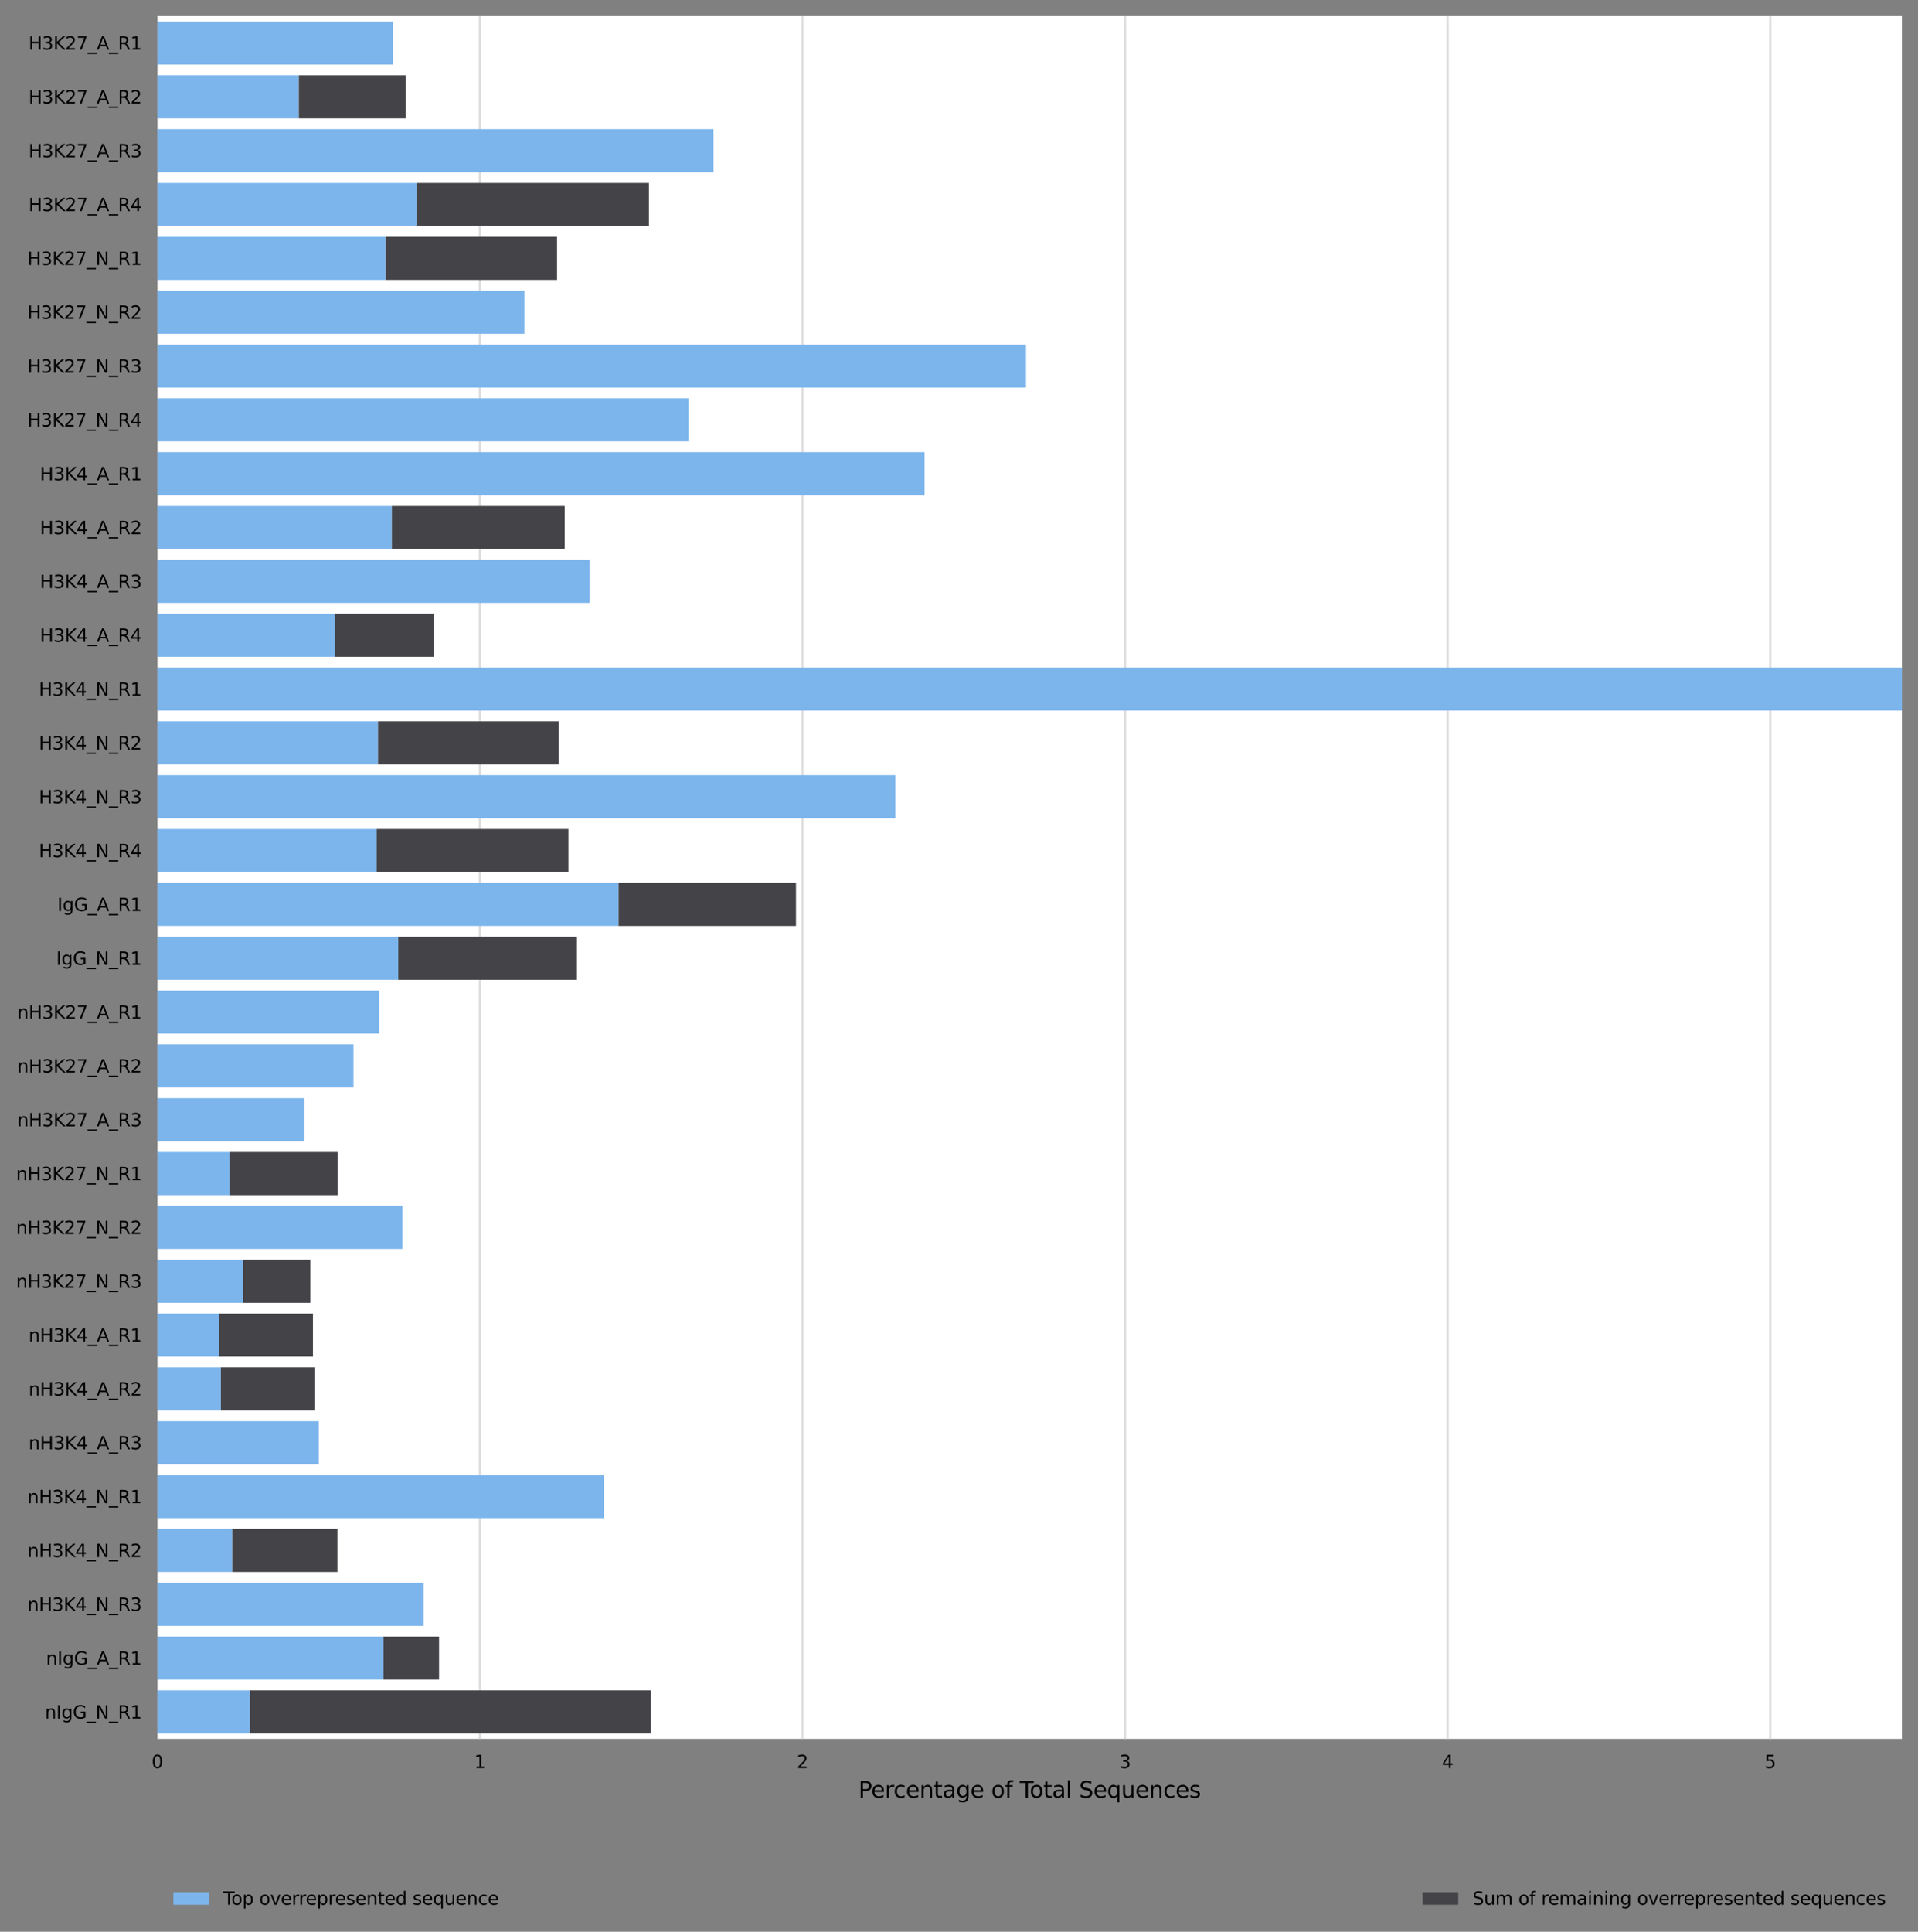 <?xml version="1.0" encoding="utf-8" standalone="no"?>
<!DOCTYPE svg PUBLIC "-//W3C//DTD SVG 1.1//EN"
  "http://www.w3.org/Graphics/SVG/1.1/DTD/svg11.dtd">
<svg xmlns:xlink="http://www.w3.org/1999/xlink" width="858.836pt" height="864.899pt" viewBox="0 0 858.836 864.899" xmlns="http://www.w3.org/2000/svg" version="1.1">
 <rect x="0" y="0" width="858.836" height="864.899" fill="#808080" stroke="none"/>
 <defs>
  <style type="text/css">*{stroke-linejoin: round; stroke-linecap: butt}</style>
 </defs>
 <g id="figure_1">
  <g id="axes_1">
   <g id="patch_1">
    <path d="M 70.436 778.539 
L 851.636 778.539 
L 851.636 7.2 
L 70.436 7.2 
z
" style="fill: #ffffff"/>
   </g>
   <g id="matplotlib.axis_1">
    <g id="xtick_1">
     <g id="line2d_1">
      <path d="M 70.436 778.539 
L 70.436 7.2 
" clip-path="url(#pd6e73c3d47)" style="fill: none; stroke: #dedede; stroke-linecap: square"/>
     </g>
     <g id="text_1">
      <!-- 0 -->
      <g transform="translate(67.891 791.618) scale(0.08 -0.08)">
       <defs>
        <path id="DejaVuSans-30" d="M 2034 4250 
Q 1547 4250 1301 3770 
Q 1056 3291 1056 2328 
Q 1056 1369 1301 889 
Q 1547 409 2034 409 
Q 2525 409 2770 889 
Q 3016 1369 3016 2328 
Q 3016 3291 2770 3770 
Q 2525 4250 2034 4250 
z
M 2034 4750 
Q 2819 4750 3233 4129 
Q 3647 3509 3647 2328 
Q 3647 1150 3233 529 
Q 2819 -91 2034 -91 
Q 1250 -91 836 529 
Q 422 1150 422 2328 
Q 422 3509 836 4129 
Q 1250 4750 2034 4750 
z
" transform="scale(0.016)"/>
       </defs>
       <use xlink:href="#DejaVuSans-30"/>
      </g>
     </g>
    </g>
    <g id="xtick_2">
     <g id="line2d_2">
      <path d="M 214.886 778.539 
L 214.886 7.2 
" clip-path="url(#pd6e73c3d47)" style="fill: none; stroke: #dedede; stroke-linecap: square"/>
     </g>
     <g id="text_2">
      <!-- 1 -->
      <g transform="translate(212.341 791.618) scale(0.08 -0.08)">
       <defs>
        <path id="DejaVuSans-31" d="M 794 531 
L 1825 531 
L 1825 4091 
L 703 3866 
L 703 4441 
L 1819 4666 
L 2450 4666 
L 2450 531 
L 3481 531 
L 3481 0 
L 794 0 
L 794 531 
z
" transform="scale(0.016)"/>
       </defs>
       <use xlink:href="#DejaVuSans-31"/>
      </g>
     </g>
    </g>
    <g id="xtick_3">
     <g id="line2d_3">
      <path d="M 359.336 778.539 
L 359.336 7.2 
" clip-path="url(#pd6e73c3d47)" style="fill: none; stroke: #dedede; stroke-linecap: square"/>
     </g>
     <g id="text_3">
      <!-- 2 -->
      <g transform="translate(356.791 791.618) scale(0.08 -0.08)">
       <defs>
        <path id="DejaVuSans-32" d="M 1228 531 
L 3431 531 
L 3431 0 
L 469 0 
L 469 531 
Q 828 903 1448 1529 
Q 2069 2156 2228 2338 
Q 2531 2678 2651 2914 
Q 2772 3150 2772 3378 
Q 2772 3750 2511 3984 
Q 2250 4219 1831 4219 
Q 1534 4219 1204 4116 
Q 875 4013 500 3803 
L 500 4441 
Q 881 4594 1212 4672 
Q 1544 4750 1819 4750 
Q 2544 4750 2975 4387 
Q 3406 4025 3406 3419 
Q 3406 3131 3298 2873 
Q 3191 2616 2906 2266 
Q 2828 2175 2409 1742 
Q 1991 1309 1228 531 
z
" transform="scale(0.016)"/>
       </defs>
       <use xlink:href="#DejaVuSans-32"/>
      </g>
     </g>
    </g>
    <g id="xtick_4">
     <g id="line2d_4">
      <path d="M 503.786 778.539 
L 503.786 7.2 
" clip-path="url(#pd6e73c3d47)" style="fill: none; stroke: #dedede; stroke-linecap: square"/>
     </g>
     <g id="text_4">
      <!-- 3 -->
      <g transform="translate(501.241 791.618) scale(0.08 -0.08)">
       <defs>
        <path id="DejaVuSans-33" d="M 2597 2516 
Q 3050 2419 3304 2112 
Q 3559 1806 3559 1356 
Q 3559 666 3084 287 
Q 2609 -91 1734 -91 
Q 1441 -91 1130 -33 
Q 819 25 488 141 
L 488 750 
Q 750 597 1062 519 
Q 1375 441 1716 441 
Q 2309 441 2620 675 
Q 2931 909 2931 1356 
Q 2931 1769 2642 2001 
Q 2353 2234 1838 2234 
L 1294 2234 
L 1294 2753 
L 1863 2753 
Q 2328 2753 2575 2939 
Q 2822 3125 2822 3475 
Q 2822 3834 2567 4026 
Q 2313 4219 1838 4219 
Q 1578 4219 1281 4162 
Q 984 4106 628 3988 
L 628 4550 
Q 988 4650 1302 4700 
Q 1616 4750 1894 4750 
Q 2613 4750 3031 4423 
Q 3450 4097 3450 3541 
Q 3450 3153 3228 2886 
Q 3006 2619 2597 2516 
z
" transform="scale(0.016)"/>
       </defs>
       <use xlink:href="#DejaVuSans-33"/>
      </g>
     </g>
    </g>
    <g id="xtick_5">
     <g id="line2d_5">
      <path d="M 648.235 778.539 
L 648.235 7.2 
" clip-path="url(#pd6e73c3d47)" style="fill: none; stroke: #dedede; stroke-linecap: square"/>
     </g>
     <g id="text_5">
      <!-- 4 -->
      <g transform="translate(645.69 791.618) scale(0.08 -0.08)">
       <defs>
        <path id="DejaVuSans-34" d="M 2419 4116 
L 825 1625 
L 2419 1625 
L 2419 4116 
z
M 2253 4666 
L 3047 4666 
L 3047 1625 
L 3713 1625 
L 3713 1100 
L 3047 1100 
L 3047 0 
L 2419 0 
L 2419 1100 
L 313 1100 
L 313 1709 
L 2253 4666 
z
" transform="scale(0.016)"/>
       </defs>
       <use xlink:href="#DejaVuSans-34"/>
      </g>
     </g>
    </g>
    <g id="xtick_6">
     <g id="line2d_6">
      <path d="M 792.685 778.539 
L 792.685 7.2 
" clip-path="url(#pd6e73c3d47)" style="fill: none; stroke: #dedede; stroke-linecap: square"/>
     </g>
     <g id="text_6">
      <!-- 5 -->
      <g transform="translate(790.14 791.618) scale(0.08 -0.08)">
       <defs>
        <path id="DejaVuSans-35" d="M 691 4666 
L 3169 4666 
L 3169 4134 
L 1269 4134 
L 1269 2991 
Q 1406 3038 1543 3061 
Q 1681 3084 1819 3084 
Q 2600 3084 3056 2656 
Q 3513 2228 3513 1497 
Q 3513 744 3044 326 
Q 2575 -91 1722 -91 
Q 1428 -91 1123 -41 
Q 819 9 494 109 
L 494 744 
Q 775 591 1075 516 
Q 1375 441 1709 441 
Q 2250 441 2565 725 
Q 2881 1009 2881 1497 
Q 2881 1984 2565 2268 
Q 2250 2553 1709 2553 
Q 1456 2553 1204 2497 
Q 953 2441 691 2322 
L 691 4666 
z
" transform="scale(0.016)"/>
       </defs>
       <use xlink:href="#DejaVuSans-35"/>
      </g>
     </g>
    </g>
    <g id="text_7">
     <!-- Percentage of Total Sequences -->
     <g transform="translate(384.381 804.88) scale(0.1 -0.1)">
      <defs>
       <path id="DejaVuSans-50" d="M 1259 4147 
L 1259 2394 
L 2053 2394 
Q 2494 2394 2734 2622 
Q 2975 2850 2975 3272 
Q 2975 3691 2734 3919 
Q 2494 4147 2053 4147 
L 1259 4147 
z
M 628 4666 
L 2053 4666 
Q 2838 4666 3239 4311 
Q 3641 3956 3641 3272 
Q 3641 2581 3239 2228 
Q 2838 1875 2053 1875 
L 1259 1875 
L 1259 0 
L 628 0 
L 628 4666 
z
" transform="scale(0.016)"/>
       <path id="DejaVuSans-65" d="M 3597 1894 
L 3597 1613 
L 953 1613 
Q 991 1019 1311 708 
Q 1631 397 2203 397 
Q 2534 397 2845 478 
Q 3156 559 3463 722 
L 3463 178 
Q 3153 47 2828 -22 
Q 2503 -91 2169 -91 
Q 1331 -91 842 396 
Q 353 884 353 1716 
Q 353 2575 817 3079 
Q 1281 3584 2069 3584 
Q 2775 3584 3186 3129 
Q 3597 2675 3597 1894 
z
M 3022 2063 
Q 3016 2534 2758 2815 
Q 2500 3097 2075 3097 
Q 1594 3097 1305 2825 
Q 1016 2553 972 2059 
L 3022 2063 
z
" transform="scale(0.016)"/>
       <path id="DejaVuSans-72" d="M 2631 2963 
Q 2534 3019 2420 3045 
Q 2306 3072 2169 3072 
Q 1681 3072 1420 2755 
Q 1159 2438 1159 1844 
L 1159 0 
L 581 0 
L 581 3500 
L 1159 3500 
L 1159 2956 
Q 1341 3275 1631 3429 
Q 1922 3584 2338 3584 
Q 2397 3584 2469 3576 
Q 2541 3569 2628 3553 
L 2631 2963 
z
" transform="scale(0.016)"/>
       <path id="DejaVuSans-63" d="M 3122 3366 
L 3122 2828 
Q 2878 2963 2633 3030 
Q 2388 3097 2138 3097 
Q 1578 3097 1268 2742 
Q 959 2388 959 1747 
Q 959 1106 1268 751 
Q 1578 397 2138 397 
Q 2388 397 2633 464 
Q 2878 531 3122 666 
L 3122 134 
Q 2881 22 2623 -34 
Q 2366 -91 2075 -91 
Q 1284 -91 818 406 
Q 353 903 353 1747 
Q 353 2603 823 3093 
Q 1294 3584 2113 3584 
Q 2378 3584 2631 3529 
Q 2884 3475 3122 3366 
z
" transform="scale(0.016)"/>
       <path id="DejaVuSans-6e" d="M 3513 2113 
L 3513 0 
L 2938 0 
L 2938 2094 
Q 2938 2591 2744 2837 
Q 2550 3084 2163 3084 
Q 1697 3084 1428 2787 
Q 1159 2491 1159 1978 
L 1159 0 
L 581 0 
L 581 3500 
L 1159 3500 
L 1159 2956 
Q 1366 3272 1645 3428 
Q 1925 3584 2291 3584 
Q 2894 3584 3203 3211 
Q 3513 2838 3513 2113 
z
" transform="scale(0.016)"/>
       <path id="DejaVuSans-74" d="M 1172 4494 
L 1172 3500 
L 2356 3500 
L 2356 3053 
L 1172 3053 
L 1172 1153 
Q 1172 725 1289 603 
Q 1406 481 1766 481 
L 2356 481 
L 2356 0 
L 1766 0 
Q 1100 0 847 248 
Q 594 497 594 1153 
L 594 3053 
L 172 3053 
L 172 3500 
L 594 3500 
L 594 4494 
L 1172 4494 
z
" transform="scale(0.016)"/>
       <path id="DejaVuSans-61" d="M 2194 1759 
Q 1497 1759 1228 1600 
Q 959 1441 959 1056 
Q 959 750 1161 570 
Q 1363 391 1709 391 
Q 2188 391 2477 730 
Q 2766 1069 2766 1631 
L 2766 1759 
L 2194 1759 
z
M 3341 1997 
L 3341 0 
L 2766 0 
L 2766 531 
Q 2569 213 2275 61 
Q 1981 -91 1556 -91 
Q 1019 -91 701 211 
Q 384 513 384 1019 
Q 384 1609 779 1909 
Q 1175 2209 1959 2209 
L 2766 2209 
L 2766 2266 
Q 2766 2663 2505 2880 
Q 2244 3097 1772 3097 
Q 1472 3097 1187 3025 
Q 903 2953 641 2809 
L 641 3341 
Q 956 3463 1253 3523 
Q 1550 3584 1831 3584 
Q 2591 3584 2966 3190 
Q 3341 2797 3341 1997 
z
" transform="scale(0.016)"/>
       <path id="DejaVuSans-67" d="M 2906 1791 
Q 2906 2416 2648 2759 
Q 2391 3103 1925 3103 
Q 1463 3103 1205 2759 
Q 947 2416 947 1791 
Q 947 1169 1205 825 
Q 1463 481 1925 481 
Q 2391 481 2648 825 
Q 2906 1169 2906 1791 
z
M 3481 434 
Q 3481 -459 3084 -895 
Q 2688 -1331 1869 -1331 
Q 1566 -1331 1297 -1286 
Q 1028 -1241 775 -1147 
L 775 -588 
Q 1028 -725 1275 -790 
Q 1522 -856 1778 -856 
Q 2344 -856 2625 -561 
Q 2906 -266 2906 331 
L 2906 616 
Q 2728 306 2450 153 
Q 2172 0 1784 0 
Q 1141 0 747 490 
Q 353 981 353 1791 
Q 353 2603 747 3093 
Q 1141 3584 1784 3584 
Q 2172 3584 2450 3431 
Q 2728 3278 2906 2969 
L 2906 3500 
L 3481 3500 
L 3481 434 
z
" transform="scale(0.016)"/>
       <path id="DejaVuSans-20" transform="scale(0.016)"/>
       <path id="DejaVuSans-6f" d="M 1959 3097 
Q 1497 3097 1228 2736 
Q 959 2375 959 1747 
Q 959 1119 1226 758 
Q 1494 397 1959 397 
Q 2419 397 2687 759 
Q 2956 1122 2956 1747 
Q 2956 2369 2687 2733 
Q 2419 3097 1959 3097 
z
M 1959 3584 
Q 2709 3584 3137 3096 
Q 3566 2609 3566 1747 
Q 3566 888 3137 398 
Q 2709 -91 1959 -91 
Q 1206 -91 779 398 
Q 353 888 353 1747 
Q 353 2609 779 3096 
Q 1206 3584 1959 3584 
z
" transform="scale(0.016)"/>
       <path id="DejaVuSans-66" d="M 2375 4863 
L 2375 4384 
L 1825 4384 
Q 1516 4384 1395 4259 
Q 1275 4134 1275 3809 
L 1275 3500 
L 2222 3500 
L 2222 3053 
L 1275 3053 
L 1275 0 
L 697 0 
L 697 3053 
L 147 3053 
L 147 3500 
L 697 3500 
L 697 3744 
Q 697 4328 969 4595 
Q 1241 4863 1831 4863 
L 2375 4863 
z
" transform="scale(0.016)"/>
       <path id="DejaVuSans-54" d="M -19 4666 
L 3928 4666 
L 3928 4134 
L 2272 4134 
L 2272 0 
L 1638 0 
L 1638 4134 
L -19 4134 
L -19 4666 
z
" transform="scale(0.016)"/>
       <path id="DejaVuSans-6c" d="M 603 4863 
L 1178 4863 
L 1178 0 
L 603 0 
L 603 4863 
z
" transform="scale(0.016)"/>
       <path id="DejaVuSans-53" d="M 3425 4513 
L 3425 3897 
Q 3066 4069 2747 4153 
Q 2428 4238 2131 4238 
Q 1616 4238 1336 4038 
Q 1056 3838 1056 3469 
Q 1056 3159 1242 3001 
Q 1428 2844 1947 2747 
L 2328 2669 
Q 3034 2534 3370 2195 
Q 3706 1856 3706 1288 
Q 3706 609 3251 259 
Q 2797 -91 1919 -91 
Q 1588 -91 1214 -16 
Q 841 59 441 206 
L 441 856 
Q 825 641 1194 531 
Q 1563 422 1919 422 
Q 2459 422 2753 634 
Q 3047 847 3047 1241 
Q 3047 1584 2836 1778 
Q 2625 1972 2144 2069 
L 1759 2144 
Q 1053 2284 737 2584 
Q 422 2884 422 3419 
Q 422 4038 858 4394 
Q 1294 4750 2059 4750 
Q 2388 4750 2728 4690 
Q 3069 4631 3425 4513 
z
" transform="scale(0.016)"/>
       <path id="DejaVuSans-71" d="M 947 1747 
Q 947 1113 1208 752 
Q 1469 391 1925 391 
Q 2381 391 2643 752 
Q 2906 1113 2906 1747 
Q 2906 2381 2643 2742 
Q 2381 3103 1925 3103 
Q 1469 3103 1208 2742 
Q 947 2381 947 1747 
z
M 2906 525 
Q 2725 213 2448 61 
Q 2172 -91 1784 -91 
Q 1150 -91 751 415 
Q 353 922 353 1747 
Q 353 2572 751 3078 
Q 1150 3584 1784 3584 
Q 2172 3584 2448 3432 
Q 2725 3281 2906 2969 
L 2906 3500 
L 3481 3500 
L 3481 -1331 
L 2906 -1331 
L 2906 525 
z
" transform="scale(0.016)"/>
       <path id="DejaVuSans-75" d="M 544 1381 
L 544 3500 
L 1119 3500 
L 1119 1403 
Q 1119 906 1312 657 
Q 1506 409 1894 409 
Q 2359 409 2629 706 
Q 2900 1003 2900 1516 
L 2900 3500 
L 3475 3500 
L 3475 0 
L 2900 0 
L 2900 538 
Q 2691 219 2414 64 
Q 2138 -91 1772 -91 
Q 1169 -91 856 284 
Q 544 659 544 1381 
z
M 1991 3584 
L 1991 3584 
z
" transform="scale(0.016)"/>
       <path id="DejaVuSans-73" d="M 2834 3397 
L 2834 2853 
Q 2591 2978 2328 3040 
Q 2066 3103 1784 3103 
Q 1356 3103 1142 2972 
Q 928 2841 928 2578 
Q 928 2378 1081 2264 
Q 1234 2150 1697 2047 
L 1894 2003 
Q 2506 1872 2764 1633 
Q 3022 1394 3022 966 
Q 3022 478 2636 193 
Q 2250 -91 1575 -91 
Q 1294 -91 989 -36 
Q 684 19 347 128 
L 347 722 
Q 666 556 975 473 
Q 1284 391 1588 391 
Q 1994 391 2212 530 
Q 2431 669 2431 922 
Q 2431 1156 2273 1281 
Q 2116 1406 1581 1522 
L 1381 1569 
Q 847 1681 609 1914 
Q 372 2147 372 2553 
Q 372 3047 722 3315 
Q 1072 3584 1716 3584 
Q 2034 3584 2315 3537 
Q 2597 3491 2834 3397 
z
" transform="scale(0.016)"/>
      </defs>
      <use xlink:href="#DejaVuSans-50"/>
      <use xlink:href="#DejaVuSans-65" x="56.678"/>
      <use xlink:href="#DejaVuSans-72" x="118.201"/>
      <use xlink:href="#DejaVuSans-63" x="157.064"/>
      <use xlink:href="#DejaVuSans-65" x="212.045"/>
      <use xlink:href="#DejaVuSans-6e" x="273.568"/>
      <use xlink:href="#DejaVuSans-74" x="336.947"/>
      <use xlink:href="#DejaVuSans-61" x="376.156"/>
      <use xlink:href="#DejaVuSans-67" x="437.436"/>
      <use xlink:href="#DejaVuSans-65" x="500.912"/>
      <use xlink:href="#DejaVuSans-20" x="562.436"/>
      <use xlink:href="#DejaVuSans-6f" x="594.223"/>
      <use xlink:href="#DejaVuSans-66" x="655.404"/>
      <use xlink:href="#DejaVuSans-20" x="690.609"/>
      <use xlink:href="#DejaVuSans-54" x="722.396"/>
      <use xlink:href="#DejaVuSans-6f" x="766.48"/>
      <use xlink:href="#DejaVuSans-74" x="827.662"/>
      <use xlink:href="#DejaVuSans-61" x="866.871"/>
      <use xlink:href="#DejaVuSans-6c" x="928.15"/>
      <use xlink:href="#DejaVuSans-20" x="955.934"/>
      <use xlink:href="#DejaVuSans-53" x="987.721"/>
      <use xlink:href="#DejaVuSans-65" x="1051.197"/>
      <use xlink:href="#DejaVuSans-71" x="1112.721"/>
      <use xlink:href="#DejaVuSans-75" x="1176.197"/>
      <use xlink:href="#DejaVuSans-65" x="1239.576"/>
      <use xlink:href="#DejaVuSans-6e" x="1301.1"/>
      <use xlink:href="#DejaVuSans-63" x="1364.479"/>
      <use xlink:href="#DejaVuSans-65" x="1419.459"/>
      <use xlink:href="#DejaVuSans-73" x="1480.982"/>
     </g>
    </g>
   </g>
   <g id="matplotlib.axis_2">
    <g id="ytick_1">
     <g id="text_8">
      <!-- H3K27_A_R1 -->
      <g transform="translate(12.783 22.221) scale(0.08 -0.08)">
       <defs>
        <path id="DejaVuSans-48" d="M 628 4666 
L 1259 4666 
L 1259 2753 
L 3553 2753 
L 3553 4666 
L 4184 4666 
L 4184 0 
L 3553 0 
L 3553 2222 
L 1259 2222 
L 1259 0 
L 628 0 
L 628 4666 
z
" transform="scale(0.016)"/>
        <path id="DejaVuSans-4b" d="M 628 4666 
L 1259 4666 
L 1259 2694 
L 3353 4666 
L 4166 4666 
L 1850 2491 
L 4331 0 
L 3500 0 
L 1259 2247 
L 1259 0 
L 628 0 
L 628 4666 
z
" transform="scale(0.016)"/>
        <path id="DejaVuSans-37" d="M 525 4666 
L 3525 4666 
L 3525 4397 
L 1831 0 
L 1172 0 
L 2766 4134 
L 525 4134 
L 525 4666 
z
" transform="scale(0.016)"/>
        <path id="DejaVuSans-5f" d="M 3263 -1063 
L 3263 -1509 
L -63 -1509 
L -63 -1063 
L 3263 -1063 
z
" transform="scale(0.016)"/>
        <path id="DejaVuSans-41" d="M 2188 4044 
L 1331 1722 
L 3047 1722 
L 2188 4044 
z
M 1831 4666 
L 2547 4666 
L 4325 0 
L 3669 0 
L 3244 1197 
L 1141 1197 
L 716 0 
L 50 0 
L 1831 4666 
z
" transform="scale(0.016)"/>
        <path id="DejaVuSans-52" d="M 2841 2188 
Q 3044 2119 3236 1894 
Q 3428 1669 3622 1275 
L 4263 0 
L 3584 0 
L 2988 1197 
Q 2756 1666 2539 1819 
Q 2322 1972 1947 1972 
L 1259 1972 
L 1259 0 
L 628 0 
L 628 4666 
L 2053 4666 
Q 2853 4666 3247 4331 
Q 3641 3997 3641 3322 
Q 3641 2881 3436 2590 
Q 3231 2300 2841 2188 
z
M 1259 4147 
L 1259 2491 
L 2053 2491 
Q 2509 2491 2742 2702 
Q 2975 2913 2975 3322 
Q 2975 3731 2742 3939 
Q 2509 4147 2053 4147 
L 1259 4147 
z
" transform="scale(0.016)"/>
       </defs>
       <use xlink:href="#DejaVuSans-48"/>
       <use xlink:href="#DejaVuSans-33" x="75.195"/>
       <use xlink:href="#DejaVuSans-4b" x="138.818"/>
       <use xlink:href="#DejaVuSans-32" x="204.395"/>
       <use xlink:href="#DejaVuSans-37" x="268.018"/>
       <use xlink:href="#DejaVuSans-5f" x="331.641"/>
       <use xlink:href="#DejaVuSans-41" x="381.641"/>
       <use xlink:href="#DejaVuSans-5f" x="450.049"/>
       <use xlink:href="#DejaVuSans-52" x="500.049"/>
       <use xlink:href="#DejaVuSans-31" x="569.531"/>
      </g>
     </g>
    </g>
    <g id="ytick_2">
     <g id="text_9">
      <!-- H3K27_A_R2 -->
      <g transform="translate(12.783 46.325) scale(0.08 -0.08)">
       <use xlink:href="#DejaVuSans-48"/>
       <use xlink:href="#DejaVuSans-33" x="75.195"/>
       <use xlink:href="#DejaVuSans-4b" x="138.818"/>
       <use xlink:href="#DejaVuSans-32" x="204.395"/>
       <use xlink:href="#DejaVuSans-37" x="268.018"/>
       <use xlink:href="#DejaVuSans-5f" x="331.641"/>
       <use xlink:href="#DejaVuSans-41" x="381.641"/>
       <use xlink:href="#DejaVuSans-5f" x="450.049"/>
       <use xlink:href="#DejaVuSans-52" x="500.049"/>
       <use xlink:href="#DejaVuSans-32" x="569.531"/>
      </g>
     </g>
    </g>
    <g id="ytick_3">
     <g id="text_10">
      <!-- H3K27_A_R3 -->
      <g transform="translate(12.783 70.43) scale(0.08 -0.08)">
       <use xlink:href="#DejaVuSans-48"/>
       <use xlink:href="#DejaVuSans-33" x="75.195"/>
       <use xlink:href="#DejaVuSans-4b" x="138.818"/>
       <use xlink:href="#DejaVuSans-32" x="204.395"/>
       <use xlink:href="#DejaVuSans-37" x="268.018"/>
       <use xlink:href="#DejaVuSans-5f" x="331.641"/>
       <use xlink:href="#DejaVuSans-41" x="381.641"/>
       <use xlink:href="#DejaVuSans-5f" x="450.049"/>
       <use xlink:href="#DejaVuSans-52" x="500.049"/>
       <use xlink:href="#DejaVuSans-33" x="569.531"/>
      </g>
     </g>
    </g>
    <g id="ytick_4">
     <g id="text_11">
      <!-- H3K27_A_R4 -->
      <g transform="translate(12.783 94.534) scale(0.08 -0.08)">
       <use xlink:href="#DejaVuSans-48"/>
       <use xlink:href="#DejaVuSans-33" x="75.195"/>
       <use xlink:href="#DejaVuSans-4b" x="138.818"/>
       <use xlink:href="#DejaVuSans-32" x="204.395"/>
       <use xlink:href="#DejaVuSans-37" x="268.018"/>
       <use xlink:href="#DejaVuSans-5f" x="331.641"/>
       <use xlink:href="#DejaVuSans-41" x="381.641"/>
       <use xlink:href="#DejaVuSans-5f" x="450.049"/>
       <use xlink:href="#DejaVuSans-52" x="500.049"/>
       <use xlink:href="#DejaVuSans-34" x="569.531"/>
      </g>
     </g>
    </g>
    <g id="ytick_5">
     <g id="text_12">
      <!-- H3K27_N_R1 -->
      <g transform="translate(12.27 118.638) scale(0.08 -0.08)">
       <defs>
        <path id="DejaVuSans-4e" d="M 628 4666 
L 1478 4666 
L 3547 763 
L 3547 4666 
L 4159 4666 
L 4159 0 
L 3309 0 
L 1241 3903 
L 1241 0 
L 628 0 
L 628 4666 
z
" transform="scale(0.016)"/>
       </defs>
       <use xlink:href="#DejaVuSans-48"/>
       <use xlink:href="#DejaVuSans-33" x="75.195"/>
       <use xlink:href="#DejaVuSans-4b" x="138.818"/>
       <use xlink:href="#DejaVuSans-32" x="204.395"/>
       <use xlink:href="#DejaVuSans-37" x="268.018"/>
       <use xlink:href="#DejaVuSans-5f" x="331.641"/>
       <use xlink:href="#DejaVuSans-4e" x="381.641"/>
       <use xlink:href="#DejaVuSans-5f" x="456.445"/>
       <use xlink:href="#DejaVuSans-52" x="506.445"/>
       <use xlink:href="#DejaVuSans-31" x="575.928"/>
      </g>
     </g>
    </g>
    <g id="ytick_6">
     <g id="text_13">
      <!-- H3K27_N_R2 -->
      <g transform="translate(12.27 142.743) scale(0.08 -0.08)">
       <use xlink:href="#DejaVuSans-48"/>
       <use xlink:href="#DejaVuSans-33" x="75.195"/>
       <use xlink:href="#DejaVuSans-4b" x="138.818"/>
       <use xlink:href="#DejaVuSans-32" x="204.395"/>
       <use xlink:href="#DejaVuSans-37" x="268.018"/>
       <use xlink:href="#DejaVuSans-5f" x="331.641"/>
       <use xlink:href="#DejaVuSans-4e" x="381.641"/>
       <use xlink:href="#DejaVuSans-5f" x="456.445"/>
       <use xlink:href="#DejaVuSans-52" x="506.445"/>
       <use xlink:href="#DejaVuSans-32" x="575.928"/>
      </g>
     </g>
    </g>
    <g id="ytick_7">
     <g id="text_14">
      <!-- H3K27_N_R3 -->
      <g transform="translate(12.27 166.847) scale(0.08 -0.08)">
       <use xlink:href="#DejaVuSans-48"/>
       <use xlink:href="#DejaVuSans-33" x="75.195"/>
       <use xlink:href="#DejaVuSans-4b" x="138.818"/>
       <use xlink:href="#DejaVuSans-32" x="204.395"/>
       <use xlink:href="#DejaVuSans-37" x="268.018"/>
       <use xlink:href="#DejaVuSans-5f" x="331.641"/>
       <use xlink:href="#DejaVuSans-4e" x="381.641"/>
       <use xlink:href="#DejaVuSans-5f" x="456.445"/>
       <use xlink:href="#DejaVuSans-52" x="506.445"/>
       <use xlink:href="#DejaVuSans-33" x="575.928"/>
      </g>
     </g>
    </g>
    <g id="ytick_8">
     <g id="text_15">
      <!-- H3K27_N_R4 -->
      <g transform="translate(12.27 190.951) scale(0.08 -0.08)">
       <use xlink:href="#DejaVuSans-48"/>
       <use xlink:href="#DejaVuSans-33" x="75.195"/>
       <use xlink:href="#DejaVuSans-4b" x="138.818"/>
       <use xlink:href="#DejaVuSans-32" x="204.395"/>
       <use xlink:href="#DejaVuSans-37" x="268.018"/>
       <use xlink:href="#DejaVuSans-5f" x="331.641"/>
       <use xlink:href="#DejaVuSans-4e" x="381.641"/>
       <use xlink:href="#DejaVuSans-5f" x="456.445"/>
       <use xlink:href="#DejaVuSans-52" x="506.445"/>
       <use xlink:href="#DejaVuSans-34" x="575.928"/>
      </g>
     </g>
    </g>
    <g id="ytick_9">
     <g id="text_16">
      <!-- H3K4_A_R1 -->
      <g transform="translate(17.872 215.056) scale(0.08 -0.08)">
       <use xlink:href="#DejaVuSans-48"/>
       <use xlink:href="#DejaVuSans-33" x="75.195"/>
       <use xlink:href="#DejaVuSans-4b" x="138.818"/>
       <use xlink:href="#DejaVuSans-34" x="204.395"/>
       <use xlink:href="#DejaVuSans-5f" x="268.018"/>
       <use xlink:href="#DejaVuSans-41" x="318.018"/>
       <use xlink:href="#DejaVuSans-5f" x="386.426"/>
       <use xlink:href="#DejaVuSans-52" x="436.426"/>
       <use xlink:href="#DejaVuSans-31" x="505.908"/>
      </g>
     </g>
    </g>
    <g id="ytick_10">
     <g id="text_17">
      <!-- H3K4_A_R2 -->
      <g transform="translate(17.872 239.16) scale(0.08 -0.08)">
       <use xlink:href="#DejaVuSans-48"/>
       <use xlink:href="#DejaVuSans-33" x="75.195"/>
       <use xlink:href="#DejaVuSans-4b" x="138.818"/>
       <use xlink:href="#DejaVuSans-34" x="204.395"/>
       <use xlink:href="#DejaVuSans-5f" x="268.018"/>
       <use xlink:href="#DejaVuSans-41" x="318.018"/>
       <use xlink:href="#DejaVuSans-5f" x="386.426"/>
       <use xlink:href="#DejaVuSans-52" x="436.426"/>
       <use xlink:href="#DejaVuSans-32" x="505.908"/>
      </g>
     </g>
    </g>
    <g id="ytick_11">
     <g id="text_18">
      <!-- H3K4_A_R3 -->
      <g transform="translate(17.872 263.264) scale(0.08 -0.08)">
       <use xlink:href="#DejaVuSans-48"/>
       <use xlink:href="#DejaVuSans-33" x="75.195"/>
       <use xlink:href="#DejaVuSans-4b" x="138.818"/>
       <use xlink:href="#DejaVuSans-34" x="204.395"/>
       <use xlink:href="#DejaVuSans-5f" x="268.018"/>
       <use xlink:href="#DejaVuSans-41" x="318.018"/>
       <use xlink:href="#DejaVuSans-5f" x="386.426"/>
       <use xlink:href="#DejaVuSans-52" x="436.426"/>
       <use xlink:href="#DejaVuSans-33" x="505.908"/>
      </g>
     </g>
    </g>
    <g id="ytick_12">
     <g id="text_19">
      <!-- H3K4_A_R4 -->
      <g transform="translate(17.872 287.369) scale(0.08 -0.08)">
       <use xlink:href="#DejaVuSans-48"/>
       <use xlink:href="#DejaVuSans-33" x="75.195"/>
       <use xlink:href="#DejaVuSans-4b" x="138.818"/>
       <use xlink:href="#DejaVuSans-34" x="204.395"/>
       <use xlink:href="#DejaVuSans-5f" x="268.018"/>
       <use xlink:href="#DejaVuSans-41" x="318.018"/>
       <use xlink:href="#DejaVuSans-5f" x="386.426"/>
       <use xlink:href="#DejaVuSans-52" x="436.426"/>
       <use xlink:href="#DejaVuSans-34" x="505.908"/>
      </g>
     </g>
    </g>
    <g id="ytick_13">
     <g id="text_20">
      <!-- H3K4_N_R1 -->
      <g transform="translate(17.36 311.473) scale(0.08 -0.08)">
       <use xlink:href="#DejaVuSans-48"/>
       <use xlink:href="#DejaVuSans-33" x="75.195"/>
       <use xlink:href="#DejaVuSans-4b" x="138.818"/>
       <use xlink:href="#DejaVuSans-34" x="204.395"/>
       <use xlink:href="#DejaVuSans-5f" x="268.018"/>
       <use xlink:href="#DejaVuSans-4e" x="318.018"/>
       <use xlink:href="#DejaVuSans-5f" x="392.822"/>
       <use xlink:href="#DejaVuSans-52" x="442.822"/>
       <use xlink:href="#DejaVuSans-31" x="512.305"/>
      </g>
     </g>
    </g>
    <g id="ytick_14">
     <g id="text_21">
      <!-- H3K4_N_R2 -->
      <g transform="translate(17.36 335.577) scale(0.08 -0.08)">
       <use xlink:href="#DejaVuSans-48"/>
       <use xlink:href="#DejaVuSans-33" x="75.195"/>
       <use xlink:href="#DejaVuSans-4b" x="138.818"/>
       <use xlink:href="#DejaVuSans-34" x="204.395"/>
       <use xlink:href="#DejaVuSans-5f" x="268.018"/>
       <use xlink:href="#DejaVuSans-4e" x="318.018"/>
       <use xlink:href="#DejaVuSans-5f" x="392.822"/>
       <use xlink:href="#DejaVuSans-52" x="442.822"/>
       <use xlink:href="#DejaVuSans-32" x="512.305"/>
      </g>
     </g>
    </g>
    <g id="ytick_15">
     <g id="text_22">
      <!-- H3K4_N_R3 -->
      <g transform="translate(17.36 359.682) scale(0.08 -0.08)">
       <use xlink:href="#DejaVuSans-48"/>
       <use xlink:href="#DejaVuSans-33" x="75.195"/>
       <use xlink:href="#DejaVuSans-4b" x="138.818"/>
       <use xlink:href="#DejaVuSans-34" x="204.395"/>
       <use xlink:href="#DejaVuSans-5f" x="268.018"/>
       <use xlink:href="#DejaVuSans-4e" x="318.018"/>
       <use xlink:href="#DejaVuSans-5f" x="392.822"/>
       <use xlink:href="#DejaVuSans-52" x="442.822"/>
       <use xlink:href="#DejaVuSans-33" x="512.305"/>
      </g>
     </g>
    </g>
    <g id="ytick_16">
     <g id="text_23">
      <!-- H3K4_N_R4 -->
      <g transform="translate(17.36 383.786) scale(0.08 -0.08)">
       <use xlink:href="#DejaVuSans-48"/>
       <use xlink:href="#DejaVuSans-33" x="75.195"/>
       <use xlink:href="#DejaVuSans-4b" x="138.818"/>
       <use xlink:href="#DejaVuSans-34" x="204.395"/>
       <use xlink:href="#DejaVuSans-5f" x="268.018"/>
       <use xlink:href="#DejaVuSans-4e" x="318.018"/>
       <use xlink:href="#DejaVuSans-5f" x="392.822"/>
       <use xlink:href="#DejaVuSans-52" x="442.822"/>
       <use xlink:href="#DejaVuSans-34" x="512.305"/>
      </g>
     </g>
    </g>
    <g id="ytick_17">
     <g id="text_24">
      <!-- IgG_A_R1 -->
      <g transform="translate(25.677 407.89) scale(0.08 -0.08)">
       <defs>
        <path id="DejaVuSans-49" d="M 628 4666 
L 1259 4666 
L 1259 0 
L 628 0 
L 628 4666 
z
" transform="scale(0.016)"/>
        <path id="DejaVuSans-47" d="M 3809 666 
L 3809 1919 
L 2778 1919 
L 2778 2438 
L 4434 2438 
L 4434 434 
Q 4069 175 3628 42 
Q 3188 -91 2688 -91 
Q 1594 -91 976 548 
Q 359 1188 359 2328 
Q 359 3472 976 4111 
Q 1594 4750 2688 4750 
Q 3144 4750 3555 4637 
Q 3966 4525 4313 4306 
L 4313 3634 
Q 3963 3931 3569 4081 
Q 3175 4231 2741 4231 
Q 1884 4231 1454 3753 
Q 1025 3275 1025 2328 
Q 1025 1384 1454 906 
Q 1884 428 2741 428 
Q 3075 428 3337 486 
Q 3600 544 3809 666 
z
" transform="scale(0.016)"/>
       </defs>
       <use xlink:href="#DejaVuSans-49"/>
       <use xlink:href="#DejaVuSans-67" x="29.492"/>
       <use xlink:href="#DejaVuSans-47" x="92.969"/>
       <use xlink:href="#DejaVuSans-5f" x="170.459"/>
       <use xlink:href="#DejaVuSans-41" x="220.459"/>
       <use xlink:href="#DejaVuSans-5f" x="288.867"/>
       <use xlink:href="#DejaVuSans-52" x="338.867"/>
       <use xlink:href="#DejaVuSans-31" x="408.35"/>
      </g>
     </g>
    </g>
    <g id="ytick_18">
     <g id="text_25">
      <!-- IgG_N_R1 -->
      <g transform="translate(25.165 431.995) scale(0.08 -0.08)">
       <use xlink:href="#DejaVuSans-49"/>
       <use xlink:href="#DejaVuSans-67" x="29.492"/>
       <use xlink:href="#DejaVuSans-47" x="92.969"/>
       <use xlink:href="#DejaVuSans-5f" x="170.459"/>
       <use xlink:href="#DejaVuSans-4e" x="220.459"/>
       <use xlink:href="#DejaVuSans-5f" x="295.264"/>
       <use xlink:href="#DejaVuSans-52" x="345.264"/>
       <use xlink:href="#DejaVuSans-31" x="414.746"/>
      </g>
     </g>
    </g>
    <g id="ytick_19">
     <g id="text_26">
      <!-- nH3K27_A_R1 -->
      <g transform="translate(7.713 456.099) scale(0.08 -0.08)">
       <use xlink:href="#DejaVuSans-6e"/>
       <use xlink:href="#DejaVuSans-48" x="63.379"/>
       <use xlink:href="#DejaVuSans-33" x="138.574"/>
       <use xlink:href="#DejaVuSans-4b" x="202.197"/>
       <use xlink:href="#DejaVuSans-32" x="267.773"/>
       <use xlink:href="#DejaVuSans-37" x="331.396"/>
       <use xlink:href="#DejaVuSans-5f" x="395.02"/>
       <use xlink:href="#DejaVuSans-41" x="445.02"/>
       <use xlink:href="#DejaVuSans-5f" x="513.428"/>
       <use xlink:href="#DejaVuSans-52" x="563.428"/>
       <use xlink:href="#DejaVuSans-31" x="632.91"/>
      </g>
     </g>
    </g>
    <g id="ytick_20">
     <g id="text_27">
      <!-- nH3K27_A_R2 -->
      <g transform="translate(7.713 480.204) scale(0.08 -0.08)">
       <use xlink:href="#DejaVuSans-6e"/>
       <use xlink:href="#DejaVuSans-48" x="63.379"/>
       <use xlink:href="#DejaVuSans-33" x="138.574"/>
       <use xlink:href="#DejaVuSans-4b" x="202.197"/>
       <use xlink:href="#DejaVuSans-32" x="267.773"/>
       <use xlink:href="#DejaVuSans-37" x="331.396"/>
       <use xlink:href="#DejaVuSans-5f" x="395.02"/>
       <use xlink:href="#DejaVuSans-41" x="445.02"/>
       <use xlink:href="#DejaVuSans-5f" x="513.428"/>
       <use xlink:href="#DejaVuSans-52" x="563.428"/>
       <use xlink:href="#DejaVuSans-32" x="632.91"/>
      </g>
     </g>
    </g>
    <g id="ytick_21">
     <g id="text_28">
      <!-- nH3K27_A_R3 -->
      <g transform="translate(7.713 504.308) scale(0.08 -0.08)">
       <use xlink:href="#DejaVuSans-6e"/>
       <use xlink:href="#DejaVuSans-48" x="63.379"/>
       <use xlink:href="#DejaVuSans-33" x="138.574"/>
       <use xlink:href="#DejaVuSans-4b" x="202.197"/>
       <use xlink:href="#DejaVuSans-32" x="267.773"/>
       <use xlink:href="#DejaVuSans-37" x="331.396"/>
       <use xlink:href="#DejaVuSans-5f" x="395.02"/>
       <use xlink:href="#DejaVuSans-41" x="445.02"/>
       <use xlink:href="#DejaVuSans-5f" x="513.428"/>
       <use xlink:href="#DejaVuSans-52" x="563.428"/>
       <use xlink:href="#DejaVuSans-33" x="632.91"/>
      </g>
     </g>
    </g>
    <g id="ytick_22">
     <g id="text_29">
      <!-- nH3K27_N_R1 -->
      <g transform="translate(7.2 528.412) scale(0.08 -0.08)">
       <use xlink:href="#DejaVuSans-6e"/>
       <use xlink:href="#DejaVuSans-48" x="63.379"/>
       <use xlink:href="#DejaVuSans-33" x="138.574"/>
       <use xlink:href="#DejaVuSans-4b" x="202.197"/>
       <use xlink:href="#DejaVuSans-32" x="267.773"/>
       <use xlink:href="#DejaVuSans-37" x="331.396"/>
       <use xlink:href="#DejaVuSans-5f" x="395.02"/>
       <use xlink:href="#DejaVuSans-4e" x="445.02"/>
       <use xlink:href="#DejaVuSans-5f" x="519.824"/>
       <use xlink:href="#DejaVuSans-52" x="569.824"/>
       <use xlink:href="#DejaVuSans-31" x="639.307"/>
      </g>
     </g>
    </g>
    <g id="ytick_23">
     <g id="text_30">
      <!-- nH3K27_N_R2 -->
      <g transform="translate(7.2 552.517) scale(0.08 -0.08)">
       <use xlink:href="#DejaVuSans-6e"/>
       <use xlink:href="#DejaVuSans-48" x="63.379"/>
       <use xlink:href="#DejaVuSans-33" x="138.574"/>
       <use xlink:href="#DejaVuSans-4b" x="202.197"/>
       <use xlink:href="#DejaVuSans-32" x="267.773"/>
       <use xlink:href="#DejaVuSans-37" x="331.396"/>
       <use xlink:href="#DejaVuSans-5f" x="395.02"/>
       <use xlink:href="#DejaVuSans-4e" x="445.02"/>
       <use xlink:href="#DejaVuSans-5f" x="519.824"/>
       <use xlink:href="#DejaVuSans-52" x="569.824"/>
       <use xlink:href="#DejaVuSans-32" x="639.307"/>
      </g>
     </g>
    </g>
    <g id="ytick_24">
     <g id="text_31">
      <!-- nH3K27_N_R3 -->
      <g transform="translate(7.2 576.621) scale(0.08 -0.08)">
       <use xlink:href="#DejaVuSans-6e"/>
       <use xlink:href="#DejaVuSans-48" x="63.379"/>
       <use xlink:href="#DejaVuSans-33" x="138.574"/>
       <use xlink:href="#DejaVuSans-4b" x="202.197"/>
       <use xlink:href="#DejaVuSans-32" x="267.773"/>
       <use xlink:href="#DejaVuSans-37" x="331.396"/>
       <use xlink:href="#DejaVuSans-5f" x="395.02"/>
       <use xlink:href="#DejaVuSans-4e" x="445.02"/>
       <use xlink:href="#DejaVuSans-5f" x="519.824"/>
       <use xlink:href="#DejaVuSans-52" x="569.824"/>
       <use xlink:href="#DejaVuSans-33" x="639.307"/>
      </g>
     </g>
    </g>
    <g id="ytick_25">
     <g id="text_32">
      <!-- nH3K4_A_R1 -->
      <g transform="translate(12.803 600.725) scale(0.08 -0.08)">
       <use xlink:href="#DejaVuSans-6e"/>
       <use xlink:href="#DejaVuSans-48" x="63.379"/>
       <use xlink:href="#DejaVuSans-33" x="138.574"/>
       <use xlink:href="#DejaVuSans-4b" x="202.197"/>
       <use xlink:href="#DejaVuSans-34" x="267.773"/>
       <use xlink:href="#DejaVuSans-5f" x="331.396"/>
       <use xlink:href="#DejaVuSans-41" x="381.396"/>
       <use xlink:href="#DejaVuSans-5f" x="449.805"/>
       <use xlink:href="#DejaVuSans-52" x="499.805"/>
       <use xlink:href="#DejaVuSans-31" x="569.287"/>
      </g>
     </g>
    </g>
    <g id="ytick_26">
     <g id="text_33">
      <!-- nH3K4_A_R2 -->
      <g transform="translate(12.803 624.83) scale(0.08 -0.08)">
       <use xlink:href="#DejaVuSans-6e"/>
       <use xlink:href="#DejaVuSans-48" x="63.379"/>
       <use xlink:href="#DejaVuSans-33" x="138.574"/>
       <use xlink:href="#DejaVuSans-4b" x="202.197"/>
       <use xlink:href="#DejaVuSans-34" x="267.773"/>
       <use xlink:href="#DejaVuSans-5f" x="331.396"/>
       <use xlink:href="#DejaVuSans-41" x="381.396"/>
       <use xlink:href="#DejaVuSans-5f" x="449.805"/>
       <use xlink:href="#DejaVuSans-52" x="499.805"/>
       <use xlink:href="#DejaVuSans-32" x="569.287"/>
      </g>
     </g>
    </g>
    <g id="ytick_27">
     <g id="text_34">
      <!-- nH3K4_A_R3 -->
      <g transform="translate(12.803 648.934) scale(0.08 -0.08)">
       <use xlink:href="#DejaVuSans-6e"/>
       <use xlink:href="#DejaVuSans-48" x="63.379"/>
       <use xlink:href="#DejaVuSans-33" x="138.574"/>
       <use xlink:href="#DejaVuSans-4b" x="202.197"/>
       <use xlink:href="#DejaVuSans-34" x="267.773"/>
       <use xlink:href="#DejaVuSans-5f" x="331.396"/>
       <use xlink:href="#DejaVuSans-41" x="381.396"/>
       <use xlink:href="#DejaVuSans-5f" x="449.805"/>
       <use xlink:href="#DejaVuSans-52" x="499.805"/>
       <use xlink:href="#DejaVuSans-33" x="569.287"/>
      </g>
     </g>
    </g>
    <g id="ytick_28">
     <g id="text_35">
      <!-- nH3K4_N_R1 -->
      <g transform="translate(12.29 673.038) scale(0.08 -0.08)">
       <use xlink:href="#DejaVuSans-6e"/>
       <use xlink:href="#DejaVuSans-48" x="63.379"/>
       <use xlink:href="#DejaVuSans-33" x="138.574"/>
       <use xlink:href="#DejaVuSans-4b" x="202.197"/>
       <use xlink:href="#DejaVuSans-34" x="267.773"/>
       <use xlink:href="#DejaVuSans-5f" x="331.396"/>
       <use xlink:href="#DejaVuSans-4e" x="381.396"/>
       <use xlink:href="#DejaVuSans-5f" x="456.201"/>
       <use xlink:href="#DejaVuSans-52" x="506.201"/>
       <use xlink:href="#DejaVuSans-31" x="575.684"/>
      </g>
     </g>
    </g>
    <g id="ytick_29">
     <g id="text_36">
      <!-- nH3K4_N_R2 -->
      <g transform="translate(12.29 697.143) scale(0.08 -0.08)">
       <use xlink:href="#DejaVuSans-6e"/>
       <use xlink:href="#DejaVuSans-48" x="63.379"/>
       <use xlink:href="#DejaVuSans-33" x="138.574"/>
       <use xlink:href="#DejaVuSans-4b" x="202.197"/>
       <use xlink:href="#DejaVuSans-34" x="267.773"/>
       <use xlink:href="#DejaVuSans-5f" x="331.396"/>
       <use xlink:href="#DejaVuSans-4e" x="381.396"/>
       <use xlink:href="#DejaVuSans-5f" x="456.201"/>
       <use xlink:href="#DejaVuSans-52" x="506.201"/>
       <use xlink:href="#DejaVuSans-32" x="575.684"/>
      </g>
     </g>
    </g>
    <g id="ytick_30">
     <g id="text_37">
      <!-- nH3K4_N_R3 -->
      <g transform="translate(12.29 721.247) scale(0.08 -0.08)">
       <use xlink:href="#DejaVuSans-6e"/>
       <use xlink:href="#DejaVuSans-48" x="63.379"/>
       <use xlink:href="#DejaVuSans-33" x="138.574"/>
       <use xlink:href="#DejaVuSans-4b" x="202.197"/>
       <use xlink:href="#DejaVuSans-34" x="267.773"/>
       <use xlink:href="#DejaVuSans-5f" x="331.396"/>
       <use xlink:href="#DejaVuSans-4e" x="381.396"/>
       <use xlink:href="#DejaVuSans-5f" x="456.201"/>
       <use xlink:href="#DejaVuSans-52" x="506.201"/>
       <use xlink:href="#DejaVuSans-33" x="575.684"/>
      </g>
     </g>
    </g>
    <g id="ytick_31">
     <g id="text_38">
      <!-- nIgG_A_R1 -->
      <g transform="translate(20.608 745.351) scale(0.08 -0.08)">
       <use xlink:href="#DejaVuSans-6e"/>
       <use xlink:href="#DejaVuSans-49" x="63.379"/>
       <use xlink:href="#DejaVuSans-67" x="92.871"/>
       <use xlink:href="#DejaVuSans-47" x="156.348"/>
       <use xlink:href="#DejaVuSans-5f" x="233.838"/>
       <use xlink:href="#DejaVuSans-41" x="283.838"/>
       <use xlink:href="#DejaVuSans-5f" x="352.246"/>
       <use xlink:href="#DejaVuSans-52" x="402.246"/>
       <use xlink:href="#DejaVuSans-31" x="471.729"/>
      </g>
     </g>
    </g>
    <g id="ytick_32">
     <g id="text_39">
      <!-- nIgG_N_R1 -->
      <g transform="translate(20.095 769.456) scale(0.08 -0.08)">
       <use xlink:href="#DejaVuSans-6e"/>
       <use xlink:href="#DejaVuSans-49" x="63.379"/>
       <use xlink:href="#DejaVuSans-67" x="92.871"/>
       <use xlink:href="#DejaVuSans-47" x="156.348"/>
       <use xlink:href="#DejaVuSans-5f" x="233.838"/>
       <use xlink:href="#DejaVuSans-4e" x="283.838"/>
       <use xlink:href="#DejaVuSans-5f" x="358.643"/>
       <use xlink:href="#DejaVuSans-52" x="408.643"/>
       <use xlink:href="#DejaVuSans-31" x="478.125"/>
      </g>
     </g>
    </g>
   </g>
   <g id="patch_2">
    <path d="M 70.436 9.61 
L 175.969 9.61 
L 175.969 28.894 
L 70.436 28.894 
z
" clip-path="url(#pd6e73c3d47)" style="fill: #7cb5ec"/>
   </g>
   <g id="patch_3">
    <path d="M 70.436 33.715 
L 133.799 33.715 
L 133.799 52.998 
L 70.436 52.998 
z
" clip-path="url(#pd6e73c3d47)" style="fill: #7cb5ec"/>
   </g>
   <g id="patch_4">
    <path d="M 70.436 57.819 
L 319.51 57.819 
L 319.51 77.103 
L 70.436 77.103 
z
" clip-path="url(#pd6e73c3d47)" style="fill: #7cb5ec"/>
   </g>
   <g id="patch_5">
    <path d="M 70.436 81.923 
L 186.495 81.923 
L 186.495 101.207 
L 70.436 101.207 
z
" clip-path="url(#pd6e73c3d47)" style="fill: #7cb5ec"/>
   </g>
   <g id="patch_6">
    <path d="M 70.436 106.028 
L 172.706 106.028 
L 172.706 125.311 
L 70.436 125.311 
z
" clip-path="url(#pd6e73c3d47)" style="fill: #7cb5ec"/>
   </g>
   <g id="patch_7">
    <path d="M 70.436 130.132 
L 234.844 130.132 
L 234.844 149.416 
L 70.436 149.416 
z
" clip-path="url(#pd6e73c3d47)" style="fill: #7cb5ec"/>
   </g>
   <g id="patch_8">
    <path d="M 70.436 154.237 
L 459.419 154.237 
L 459.419 173.52 
L 70.436 173.52 
z
" clip-path="url(#pd6e73c3d47)" style="fill: #7cb5ec"/>
   </g>
   <g id="patch_9">
    <path d="M 70.436 178.341 
L 308.34 178.341 
L 308.34 197.624 
L 70.436 197.624 
z
" clip-path="url(#pd6e73c3d47)" style="fill: #7cb5ec"/>
   </g>
   <g id="patch_10">
    <path d="M 70.436 202.445 
L 414.012 202.445 
L 414.012 221.729 
L 70.436 221.729 
z
" clip-path="url(#pd6e73c3d47)" style="fill: #7cb5ec"/>
   </g>
   <g id="patch_11">
    <path d="M 70.436 226.55 
L 175.451 226.55 
L 175.451 245.833 
L 70.436 245.833 
z
" clip-path="url(#pd6e73c3d47)" style="fill: #7cb5ec"/>
   </g>
   <g id="patch_12">
    <path d="M 70.436 250.654 
L 264.06 250.654 
L 264.06 269.937 
L 70.436 269.937 
z
" clip-path="url(#pd6e73c3d47)" style="fill: #7cb5ec"/>
   </g>
   <g id="patch_13">
    <path d="M 70.436 274.758 
L 149.959 274.758 
L 149.959 294.042 
L 70.436 294.042 
z
" clip-path="url(#pd6e73c3d47)" style="fill: #7cb5ec"/>
   </g>
   <g id="patch_14">
    <path d="M 70.436 298.863 
L 851.636 298.863 
L 851.636 318.146 
L 70.436 318.146 
z
" clip-path="url(#pd6e73c3d47)" style="fill: #7cb5ec"/>
   </g>
   <g id="patch_15">
    <path d="M 70.436 322.967 
L 169.243 322.967 
L 169.243 342.25 
L 70.436 342.25 
z
" clip-path="url(#pd6e73c3d47)" style="fill: #7cb5ec"/>
   </g>
   <g id="patch_16">
    <path d="M 70.436 347.071 
L 400.89 347.071 
L 400.89 366.355 
L 70.436 366.355 
z
" clip-path="url(#pd6e73c3d47)" style="fill: #7cb5ec"/>
   </g>
   <g id="patch_17">
    <path d="M 70.436 371.176 
L 168.697 371.176 
L 168.697 390.459 
L 70.436 390.459 
z
" clip-path="url(#pd6e73c3d47)" style="fill: #7cb5ec"/>
   </g>
   <g id="patch_18">
    <path d="M 70.436 395.28 
L 276.982 395.28 
L 276.982 414.563 
L 70.436 414.563 
z
" clip-path="url(#pd6e73c3d47)" style="fill: #7cb5ec"/>
   </g>
   <g id="patch_19">
    <path d="M 70.436 419.384 
L 178.327 419.384 
L 178.327 438.668 
L 70.436 438.668 
z
" clip-path="url(#pd6e73c3d47)" style="fill: #7cb5ec"/>
   </g>
   <g id="patch_20">
    <path d="M 70.436 443.489 
L 169.784 443.489 
L 169.784 462.772 
L 70.436 462.772 
z
" clip-path="url(#pd6e73c3d47)" style="fill: #7cb5ec"/>
   </g>
   <g id="patch_21">
    <path d="M 70.436 467.593 
L 158.281 467.593 
L 158.281 486.877 
L 70.436 486.877 
z
" clip-path="url(#pd6e73c3d47)" style="fill: #7cb5ec"/>
   </g>
   <g id="patch_22">
    <path d="M 70.436 491.697 
L 136.304 491.697 
L 136.304 510.981 
L 70.436 510.981 
z
" clip-path="url(#pd6e73c3d47)" style="fill: #7cb5ec"/>
   </g>
   <g id="patch_23">
    <path d="M 70.436 515.802 
L 102.776 515.802 
L 102.776 535.085 
L 70.436 535.085 
z
" clip-path="url(#pd6e73c3d47)" style="fill: #7cb5ec"/>
   </g>
   <g id="patch_24">
    <path d="M 70.436 539.906 
L 180.212 539.906 
L 180.212 559.19 
L 70.436 559.19 
z
" clip-path="url(#pd6e73c3d47)" style="fill: #7cb5ec"/>
   </g>
   <g id="patch_25">
    <path d="M 70.436 564.01 
L 108.886 564.01 
L 108.886 583.294 
L 70.436 583.294 
z
" clip-path="url(#pd6e73c3d47)" style="fill: #7cb5ec"/>
   </g>
   <g id="patch_26">
    <path d="M 70.436 588.115 
L 98.233 588.115 
L 98.233 607.398 
L 70.436 607.398 
z
" clip-path="url(#pd6e73c3d47)" style="fill: #7cb5ec"/>
   </g>
   <g id="patch_27">
    <path d="M 70.436 612.219 
L 98.885 612.219 
L 98.885 631.503 
L 70.436 631.503 
z
" clip-path="url(#pd6e73c3d47)" style="fill: #7cb5ec"/>
   </g>
   <g id="patch_28">
    <path d="M 70.436 636.323 
L 142.76 636.323 
L 142.76 655.607 
L 70.436 655.607 
z
" clip-path="url(#pd6e73c3d47)" style="fill: #7cb5ec"/>
   </g>
   <g id="patch_29">
    <path d="M 70.436 660.428 
L 270.356 660.428 
L 270.356 679.711 
L 70.436 679.711 
z
" clip-path="url(#pd6e73c3d47)" style="fill: #7cb5ec"/>
   </g>
   <g id="patch_30">
    <path d="M 70.436 684.532 
L 103.982 684.532 
L 103.982 703.816 
L 70.436 703.816 
z
" clip-path="url(#pd6e73c3d47)" style="fill: #7cb5ec"/>
   </g>
   <g id="patch_31">
    <path d="M 70.436 708.637 
L 189.725 708.637 
L 189.725 727.92 
L 70.436 727.92 
z
" clip-path="url(#pd6e73c3d47)" style="fill: #7cb5ec"/>
   </g>
   <g id="patch_32">
    <path d="M 70.436 732.741 
L 171.72 732.741 
L 171.72 752.024 
L 70.436 752.024 
z
" clip-path="url(#pd6e73c3d47)" style="fill: #7cb5ec"/>
   </g>
   <g id="patch_33">
    <path d="M 70.436 756.845 
L 111.907 756.845 
L 111.907 776.129 
L 70.436 776.129 
z
" clip-path="url(#pd6e73c3d47)" style="fill: #7cb5ec"/>
   </g>
   <g id="patch_34">
    <path d="M 175.969 9.61 
L 175.969 9.61 
L 175.969 28.894 
L 175.969 28.894 
z
" clip-path="url(#pd6e73c3d47)" style="fill: #434348"/>
   </g>
   <g id="patch_35">
    <path d="M 133.799 33.715 
L 181.667 33.715 
L 181.667 52.998 
L 133.799 52.998 
z
" clip-path="url(#pd6e73c3d47)" style="fill: #434348"/>
   </g>
   <g id="patch_36">
    <path d="M 319.51 57.819 
L 319.51 57.819 
L 319.51 77.103 
L 319.51 77.103 
z
" clip-path="url(#pd6e73c3d47)" style="fill: #434348"/>
   </g>
   <g id="patch_37">
    <path d="M 186.495 81.923 
L 290.568 81.923 
L 290.568 101.207 
L 186.495 101.207 
z
" clip-path="url(#pd6e73c3d47)" style="fill: #434348"/>
   </g>
   <g id="patch_38">
    <path d="M 172.706 106.028 
L 249.441 106.028 
L 249.441 125.311 
L 172.706 125.311 
z
" clip-path="url(#pd6e73c3d47)" style="fill: #434348"/>
   </g>
   <g id="patch_39">
    <path d="M 234.844 130.132 
L 234.844 130.132 
L 234.844 149.416 
L 234.844 149.416 
z
" clip-path="url(#pd6e73c3d47)" style="fill: #434348"/>
   </g>
   <g id="patch_40">
    <path d="M 459.419 154.237 
L 459.419 154.237 
L 459.419 173.52 
L 459.419 173.52 
z
" clip-path="url(#pd6e73c3d47)" style="fill: #434348"/>
   </g>
   <g id="patch_41">
    <path d="M 308.34 178.341 
L 308.34 178.341 
L 308.34 197.624 
L 308.34 197.624 
z
" clip-path="url(#pd6e73c3d47)" style="fill: #434348"/>
   </g>
   <g id="patch_42">
    <path d="M 414.012 202.445 
L 414.012 202.445 
L 414.012 221.729 
L 414.012 221.729 
z
" clip-path="url(#pd6e73c3d47)" style="fill: #434348"/>
   </g>
   <g id="patch_43">
    <path d="M 175.451 226.55 
L 252.863 226.55 
L 252.863 245.833 
L 175.451 245.833 
z
" clip-path="url(#pd6e73c3d47)" style="fill: #434348"/>
   </g>
   <g id="patch_44">
    <path d="M 264.06 250.654 
L 264.06 250.654 
L 264.06 269.937 
L 264.06 269.937 
z
" clip-path="url(#pd6e73c3d47)" style="fill: #434348"/>
   </g>
   <g id="patch_45">
    <path d="M 149.959 274.758 
L 194.303 274.758 
L 194.303 294.042 
L 149.959 294.042 
z
" clip-path="url(#pd6e73c3d47)" style="fill: #434348"/>
   </g>
   <g id="patch_46">
    <path d="M 851.636 298.863 
L 851.636 298.863 
L 851.636 318.146 
L 851.636 318.146 
z
" clip-path="url(#pd6e73c3d47)" style="fill: #434348"/>
   </g>
   <g id="patch_47">
    <path d="M 169.243 322.967 
L 250.191 322.967 
L 250.191 342.25 
L 169.243 342.25 
z
" clip-path="url(#pd6e73c3d47)" style="fill: #434348"/>
   </g>
   <g id="patch_48">
    <path d="M 400.89 347.071 
L 400.89 347.071 
L 400.89 366.355 
L 400.89 366.355 
z
" clip-path="url(#pd6e73c3d47)" style="fill: #434348"/>
   </g>
   <g id="patch_49">
    <path d="M 168.697 371.176 
L 254.516 371.176 
L 254.516 390.459 
L 168.697 390.459 
z
" clip-path="url(#pd6e73c3d47)" style="fill: #434348"/>
   </g>
   <g id="patch_50">
    <path d="M 276.982 395.28 
L 356.422 395.28 
L 356.422 414.563 
L 276.982 414.563 
z
" clip-path="url(#pd6e73c3d47)" style="fill: #434348"/>
   </g>
   <g id="patch_51">
    <path d="M 178.327 419.384 
L 258.335 419.384 
L 258.335 438.668 
L 178.327 438.668 
z
" clip-path="url(#pd6e73c3d47)" style="fill: #434348"/>
   </g>
   <g id="patch_52">
    <path d="M 169.784 443.489 
L 169.784 443.489 
L 169.784 462.772 
L 169.784 462.772 
z
" clip-path="url(#pd6e73c3d47)" style="fill: #434348"/>
   </g>
   <g id="patch_53">
    <path d="M 158.281 467.593 
L 158.281 467.593 
L 158.281 486.877 
L 158.281 486.877 
z
" clip-path="url(#pd6e73c3d47)" style="fill: #434348"/>
   </g>
   <g id="patch_54">
    <path d="M 136.304 491.697 
L 136.304 491.697 
L 136.304 510.981 
L 136.304 510.981 
z
" clip-path="url(#pd6e73c3d47)" style="fill: #434348"/>
   </g>
   <g id="patch_55">
    <path d="M 102.776 515.802 
L 151.167 515.802 
L 151.167 535.085 
L 102.776 535.085 
z
" clip-path="url(#pd6e73c3d47)" style="fill: #434348"/>
   </g>
   <g id="patch_56">
    <path d="M 180.212 539.906 
L 180.212 539.906 
L 180.212 559.19 
L 180.212 559.19 
z
" clip-path="url(#pd6e73c3d47)" style="fill: #434348"/>
   </g>
   <g id="patch_57">
    <path d="M 108.886 564.01 
L 138.965 564.01 
L 138.965 583.294 
L 108.886 583.294 
z
" clip-path="url(#pd6e73c3d47)" style="fill: #434348"/>
   </g>
   <g id="patch_58">
    <path d="M 98.233 588.115 
L 140.134 588.115 
L 140.134 607.398 
L 98.233 607.398 
z
" clip-path="url(#pd6e73c3d47)" style="fill: #434348"/>
   </g>
   <g id="patch_59">
    <path d="M 98.885 612.219 
L 140.787 612.219 
L 140.787 631.503 
L 98.885 631.503 
z
" clip-path="url(#pd6e73c3d47)" style="fill: #434348"/>
   </g>
   <g id="patch_60">
    <path d="M 142.76 636.323 
L 142.76 636.323 
L 142.76 655.607 
L 142.76 655.607 
z
" clip-path="url(#pd6e73c3d47)" style="fill: #434348"/>
   </g>
   <g id="patch_61">
    <path d="M 270.356 660.428 
L 270.356 660.428 
L 270.356 679.711 
L 270.356 679.711 
z
" clip-path="url(#pd6e73c3d47)" style="fill: #434348"/>
   </g>
   <g id="patch_62">
    <path d="M 103.982 684.532 
L 151.087 684.532 
L 151.087 703.816 
L 103.982 703.816 
z
" clip-path="url(#pd6e73c3d47)" style="fill: #434348"/>
   </g>
   <g id="patch_63">
    <path d="M 189.725 708.637 
L 189.725 708.637 
L 189.725 727.92 
L 189.725 727.92 
z
" clip-path="url(#pd6e73c3d47)" style="fill: #434348"/>
   </g>
   <g id="patch_64">
    <path d="M 171.72 732.741 
L 196.609 732.741 
L 196.609 752.024 
L 171.72 752.024 
z
" clip-path="url(#pd6e73c3d47)" style="fill: #434348"/>
   </g>
   <g id="patch_65">
    <path d="M 111.907 756.845 
L 291.427 756.845 
L 291.427 776.129 
L 111.907 776.129 
z
" clip-path="url(#pd6e73c3d47)" style="fill: #434348"/>
   </g>
   <g id="text_40">
    <!-- FastQC: Overrepresented sequences sample summary -->
    <g transform="translate(243.113 -20.52) scale(0.16 -0.16)">
     <defs>
      <path id="DejaVuSans-46" d="M 628 4666 
L 3309 4666 
L 3309 4134 
L 1259 4134 
L 1259 2759 
L 3109 2759 
L 3109 2228 
L 1259 2228 
L 1259 0 
L 628 0 
L 628 4666 
z
" transform="scale(0.016)"/>
      <path id="DejaVuSans-51" d="M 2522 4238 
Q 1834 4238 1429 3725 
Q 1025 3213 1025 2328 
Q 1025 1447 1429 934 
Q 1834 422 2522 422 
Q 3209 422 3611 934 
Q 4013 1447 4013 2328 
Q 4013 3213 3611 3725 
Q 3209 4238 2522 4238 
z
M 3406 84 
L 4238 -825 
L 3475 -825 
L 2784 -78 
Q 2681 -84 2626 -87 
Q 2572 -91 2522 -91 
Q 1538 -91 948 567 
Q 359 1225 359 2328 
Q 359 3434 948 4092 
Q 1538 4750 2522 4750 
Q 3503 4750 4090 4092 
Q 4678 3434 4678 2328 
Q 4678 1516 4351 937 
Q 4025 359 3406 84 
z
" transform="scale(0.016)"/>
      <path id="DejaVuSans-43" d="M 4122 4306 
L 4122 3641 
Q 3803 3938 3442 4084 
Q 3081 4231 2675 4231 
Q 1875 4231 1450 3742 
Q 1025 3253 1025 2328 
Q 1025 1406 1450 917 
Q 1875 428 2675 428 
Q 3081 428 3442 575 
Q 3803 722 4122 1019 
L 4122 359 
Q 3791 134 3420 21 
Q 3050 -91 2638 -91 
Q 1578 -91 968 557 
Q 359 1206 359 2328 
Q 359 3453 968 4101 
Q 1578 4750 2638 4750 
Q 3056 4750 3426 4639 
Q 3797 4528 4122 4306 
z
" transform="scale(0.016)"/>
      <path id="DejaVuSans-3a" d="M 750 794 
L 1409 794 
L 1409 0 
L 750 0 
L 750 794 
z
M 750 3309 
L 1409 3309 
L 1409 2516 
L 750 2516 
L 750 3309 
z
" transform="scale(0.016)"/>
      <path id="DejaVuSans-4f" d="M 2522 4238 
Q 1834 4238 1429 3725 
Q 1025 3213 1025 2328 
Q 1025 1447 1429 934 
Q 1834 422 2522 422 
Q 3209 422 3611 934 
Q 4013 1447 4013 2328 
Q 4013 3213 3611 3725 
Q 3209 4238 2522 4238 
z
M 2522 4750 
Q 3503 4750 4090 4092 
Q 4678 3434 4678 2328 
Q 4678 1225 4090 567 
Q 3503 -91 2522 -91 
Q 1538 -91 948 565 
Q 359 1222 359 2328 
Q 359 3434 948 4092 
Q 1538 4750 2522 4750 
z
" transform="scale(0.016)"/>
      <path id="DejaVuSans-76" d="M 191 3500 
L 800 3500 
L 1894 563 
L 2988 3500 
L 3597 3500 
L 2284 0 
L 1503 0 
L 191 3500 
z
" transform="scale(0.016)"/>
      <path id="DejaVuSans-70" d="M 1159 525 
L 1159 -1331 
L 581 -1331 
L 581 3500 
L 1159 3500 
L 1159 2969 
Q 1341 3281 1617 3432 
Q 1894 3584 2278 3584 
Q 2916 3584 3314 3078 
Q 3713 2572 3713 1747 
Q 3713 922 3314 415 
Q 2916 -91 2278 -91 
Q 1894 -91 1617 61 
Q 1341 213 1159 525 
z
M 3116 1747 
Q 3116 2381 2855 2742 
Q 2594 3103 2138 3103 
Q 1681 3103 1420 2742 
Q 1159 2381 1159 1747 
Q 1159 1113 1420 752 
Q 1681 391 2138 391 
Q 2594 391 2855 752 
Q 3116 1113 3116 1747 
z
" transform="scale(0.016)"/>
      <path id="DejaVuSans-64" d="M 2906 2969 
L 2906 4863 
L 3481 4863 
L 3481 0 
L 2906 0 
L 2906 525 
Q 2725 213 2448 61 
Q 2172 -91 1784 -91 
Q 1150 -91 751 415 
Q 353 922 353 1747 
Q 353 2572 751 3078 
Q 1150 3584 1784 3584 
Q 2172 3584 2448 3432 
Q 2725 3281 2906 2969 
z
M 947 1747 
Q 947 1113 1208 752 
Q 1469 391 1925 391 
Q 2381 391 2643 752 
Q 2906 1113 2906 1747 
Q 2906 2381 2643 2742 
Q 2381 3103 1925 3103 
Q 1469 3103 1208 2742 
Q 947 2381 947 1747 
z
" transform="scale(0.016)"/>
      <path id="DejaVuSans-6d" d="M 3328 2828 
Q 3544 3216 3844 3400 
Q 4144 3584 4550 3584 
Q 5097 3584 5394 3201 
Q 5691 2819 5691 2113 
L 5691 0 
L 5113 0 
L 5113 2094 
Q 5113 2597 4934 2840 
Q 4756 3084 4391 3084 
Q 3944 3084 3684 2787 
Q 3425 2491 3425 1978 
L 3425 0 
L 2847 0 
L 2847 2094 
Q 2847 2600 2669 2842 
Q 2491 3084 2119 3084 
Q 1678 3084 1418 2786 
Q 1159 2488 1159 1978 
L 1159 0 
L 581 0 
L 581 3500 
L 1159 3500 
L 1159 2956 
Q 1356 3278 1631 3431 
Q 1906 3584 2284 3584 
Q 2666 3584 2933 3390 
Q 3200 3197 3328 2828 
z
" transform="scale(0.016)"/>
      <path id="DejaVuSans-79" d="M 2059 -325 
Q 1816 -950 1584 -1140 
Q 1353 -1331 966 -1331 
L 506 -1331 
L 506 -850 
L 844 -850 
Q 1081 -850 1212 -737 
Q 1344 -625 1503 -206 
L 1606 56 
L 191 3500 
L 800 3500 
L 1894 763 
L 2988 3500 
L 3597 3500 
L 2059 -325 
z
" transform="scale(0.016)"/>
     </defs>
     <use xlink:href="#DejaVuSans-46"/>
     <use xlink:href="#DejaVuSans-61" x="48.395"/>
     <use xlink:href="#DejaVuSans-73" x="109.674"/>
     <use xlink:href="#DejaVuSans-74" x="161.773"/>
     <use xlink:href="#DejaVuSans-51" x="200.982"/>
     <use xlink:href="#DejaVuSans-43" x="279.693"/>
     <use xlink:href="#DejaVuSans-3a" x="349.518"/>
     <use xlink:href="#DejaVuSans-20" x="383.209"/>
     <use xlink:href="#DejaVuSans-4f" x="414.996"/>
     <use xlink:href="#DejaVuSans-76" x="493.707"/>
     <use xlink:href="#DejaVuSans-65" x="552.887"/>
     <use xlink:href="#DejaVuSans-72" x="614.41"/>
     <use xlink:href="#DejaVuSans-72" x="653.773"/>
     <use xlink:href="#DejaVuSans-65" x="692.637"/>
     <use xlink:href="#DejaVuSans-70" x="754.16"/>
     <use xlink:href="#DejaVuSans-72" x="817.637"/>
     <use xlink:href="#DejaVuSans-65" x="856.5"/>
     <use xlink:href="#DejaVuSans-73" x="918.023"/>
     <use xlink:href="#DejaVuSans-65" x="970.123"/>
     <use xlink:href="#DejaVuSans-6e" x="1031.646"/>
     <use xlink:href="#DejaVuSans-74" x="1095.025"/>
     <use xlink:href="#DejaVuSans-65" x="1134.234"/>
     <use xlink:href="#DejaVuSans-64" x="1195.758"/>
     <use xlink:href="#DejaVuSans-20" x="1259.234"/>
     <use xlink:href="#DejaVuSans-73" x="1291.021"/>
     <use xlink:href="#DejaVuSans-65" x="1343.121"/>
     <use xlink:href="#DejaVuSans-71" x="1404.645"/>
     <use xlink:href="#DejaVuSans-75" x="1468.121"/>
     <use xlink:href="#DejaVuSans-65" x="1531.5"/>
     <use xlink:href="#DejaVuSans-6e" x="1593.023"/>
     <use xlink:href="#DejaVuSans-63" x="1656.402"/>
     <use xlink:href="#DejaVuSans-65" x="1711.383"/>
     <use xlink:href="#DejaVuSans-73" x="1772.906"/>
     <use xlink:href="#DejaVuSans-20" x="1825.006"/>
     <use xlink:href="#DejaVuSans-73" x="1856.793"/>
     <use xlink:href="#DejaVuSans-61" x="1908.893"/>
     <use xlink:href="#DejaVuSans-6d" x="1970.172"/>
     <use xlink:href="#DejaVuSans-70" x="2067.584"/>
     <use xlink:href="#DejaVuSans-6c" x="2131.061"/>
     <use xlink:href="#DejaVuSans-65" x="2158.844"/>
     <use xlink:href="#DejaVuSans-20" x="2220.367"/>
     <use xlink:href="#DejaVuSans-73" x="2252.154"/>
     <use xlink:href="#DejaVuSans-75" x="2304.254"/>
     <use xlink:href="#DejaVuSans-6d" x="2367.633"/>
     <use xlink:href="#DejaVuSans-6d" x="2465.045"/>
     <use xlink:href="#DejaVuSans-61" x="2562.457"/>
     <use xlink:href="#DejaVuSans-72" x="2623.736"/>
     <use xlink:href="#DejaVuSans-79" x="2664.85"/>
    </g>
   </g>
   <g id="legend_1">
    <g id="patch_66">
     <path d="M 77.636 852.835 
L 93.636 852.835 
L 93.636 847.235 
L 77.636 847.235 
z
" style="fill: #7cb5ec"/>
    </g>
    <g id="text_41">
     <!-- Top overrepresented sequence -->
     <g transform="translate(100.036 852.835) scale(0.08 -0.08)">
      <use xlink:href="#DejaVuSans-54"/>
      <use xlink:href="#DejaVuSans-6f" x="44.084"/>
      <use xlink:href="#DejaVuSans-70" x="105.266"/>
      <use xlink:href="#DejaVuSans-20" x="168.742"/>
      <use xlink:href="#DejaVuSans-6f" x="200.529"/>
      <use xlink:href="#DejaVuSans-76" x="261.711"/>
      <use xlink:href="#DejaVuSans-65" x="320.891"/>
      <use xlink:href="#DejaVuSans-72" x="382.414"/>
      <use xlink:href="#DejaVuSans-72" x="421.777"/>
      <use xlink:href="#DejaVuSans-65" x="460.641"/>
      <use xlink:href="#DejaVuSans-70" x="522.164"/>
      <use xlink:href="#DejaVuSans-72" x="585.641"/>
      <use xlink:href="#DejaVuSans-65" x="624.504"/>
      <use xlink:href="#DejaVuSans-73" x="686.027"/>
      <use xlink:href="#DejaVuSans-65" x="738.127"/>
      <use xlink:href="#DejaVuSans-6e" x="799.65"/>
      <use xlink:href="#DejaVuSans-74" x="863.029"/>
      <use xlink:href="#DejaVuSans-65" x="902.238"/>
      <use xlink:href="#DejaVuSans-64" x="963.762"/>
      <use xlink:href="#DejaVuSans-20" x="1027.238"/>
      <use xlink:href="#DejaVuSans-73" x="1059.025"/>
      <use xlink:href="#DejaVuSans-65" x="1111.125"/>
      <use xlink:href="#DejaVuSans-71" x="1172.648"/>
      <use xlink:href="#DejaVuSans-75" x="1236.125"/>
      <use xlink:href="#DejaVuSans-65" x="1299.504"/>
      <use xlink:href="#DejaVuSans-6e" x="1361.027"/>
      <use xlink:href="#DejaVuSans-63" x="1424.406"/>
      <use xlink:href="#DejaVuSans-65" x="1479.387"/>
     </g>
    </g>
    <g id="patch_67">
     <path d="M 636.964 852.835 
L 652.964 852.835 
L 652.964 847.235 
L 636.964 847.235 
z
" style="fill: #434348"/>
    </g>
    <g id="text_42">
     <!-- Sum of remaining overrepresented sequences -->
     <g transform="translate(659.364 852.835) scale(0.08 -0.08)">
      <defs>
       <path id="DejaVuSans-69" d="M 603 3500 
L 1178 3500 
L 1178 0 
L 603 0 
L 603 3500 
z
M 603 4863 
L 1178 4863 
L 1178 4134 
L 603 4134 
L 603 4863 
z
" transform="scale(0.016)"/>
      </defs>
      <use xlink:href="#DejaVuSans-53"/>
      <use xlink:href="#DejaVuSans-75" x="63.477"/>
      <use xlink:href="#DejaVuSans-6d" x="126.855"/>
      <use xlink:href="#DejaVuSans-20" x="224.268"/>
      <use xlink:href="#DejaVuSans-6f" x="256.055"/>
      <use xlink:href="#DejaVuSans-66" x="317.236"/>
      <use xlink:href="#DejaVuSans-20" x="352.441"/>
      <use xlink:href="#DejaVuSans-72" x="384.229"/>
      <use xlink:href="#DejaVuSans-65" x="423.092"/>
      <use xlink:href="#DejaVuSans-6d" x="484.615"/>
      <use xlink:href="#DejaVuSans-61" x="582.027"/>
      <use xlink:href="#DejaVuSans-69" x="643.307"/>
      <use xlink:href="#DejaVuSans-6e" x="671.09"/>
      <use xlink:href="#DejaVuSans-69" x="734.469"/>
      <use xlink:href="#DejaVuSans-6e" x="762.252"/>
      <use xlink:href="#DejaVuSans-67" x="825.631"/>
      <use xlink:href="#DejaVuSans-20" x="889.107"/>
      <use xlink:href="#DejaVuSans-6f" x="920.895"/>
      <use xlink:href="#DejaVuSans-76" x="982.076"/>
      <use xlink:href="#DejaVuSans-65" x="1041.256"/>
      <use xlink:href="#DejaVuSans-72" x="1102.779"/>
      <use xlink:href="#DejaVuSans-72" x="1142.143"/>
      <use xlink:href="#DejaVuSans-65" x="1181.006"/>
      <use xlink:href="#DejaVuSans-70" x="1242.529"/>
      <use xlink:href="#DejaVuSans-72" x="1306.006"/>
      <use xlink:href="#DejaVuSans-65" x="1344.869"/>
      <use xlink:href="#DejaVuSans-73" x="1406.393"/>
      <use xlink:href="#DejaVuSans-65" x="1458.492"/>
      <use xlink:href="#DejaVuSans-6e" x="1520.016"/>
      <use xlink:href="#DejaVuSans-74" x="1583.395"/>
      <use xlink:href="#DejaVuSans-65" x="1622.604"/>
      <use xlink:href="#DejaVuSans-64" x="1684.127"/>
      <use xlink:href="#DejaVuSans-20" x="1747.604"/>
      <use xlink:href="#DejaVuSans-73" x="1779.391"/>
      <use xlink:href="#DejaVuSans-65" x="1831.49"/>
      <use xlink:href="#DejaVuSans-71" x="1893.014"/>
      <use xlink:href="#DejaVuSans-75" x="1956.49"/>
      <use xlink:href="#DejaVuSans-65" x="2019.869"/>
      <use xlink:href="#DejaVuSans-6e" x="2081.393"/>
      <use xlink:href="#DejaVuSans-63" x="2144.771"/>
      <use xlink:href="#DejaVuSans-65" x="2199.752"/>
      <use xlink:href="#DejaVuSans-73" x="2261.275"/>
     </g>
    </g>
   </g>
  </g>
 </g>
 <defs>
  <clipPath id="pd6e73c3d47">
   <rect x="70.436" y="7.2" width="781.2" height="771.339"/>
  </clipPath>
 </defs>
</svg>
